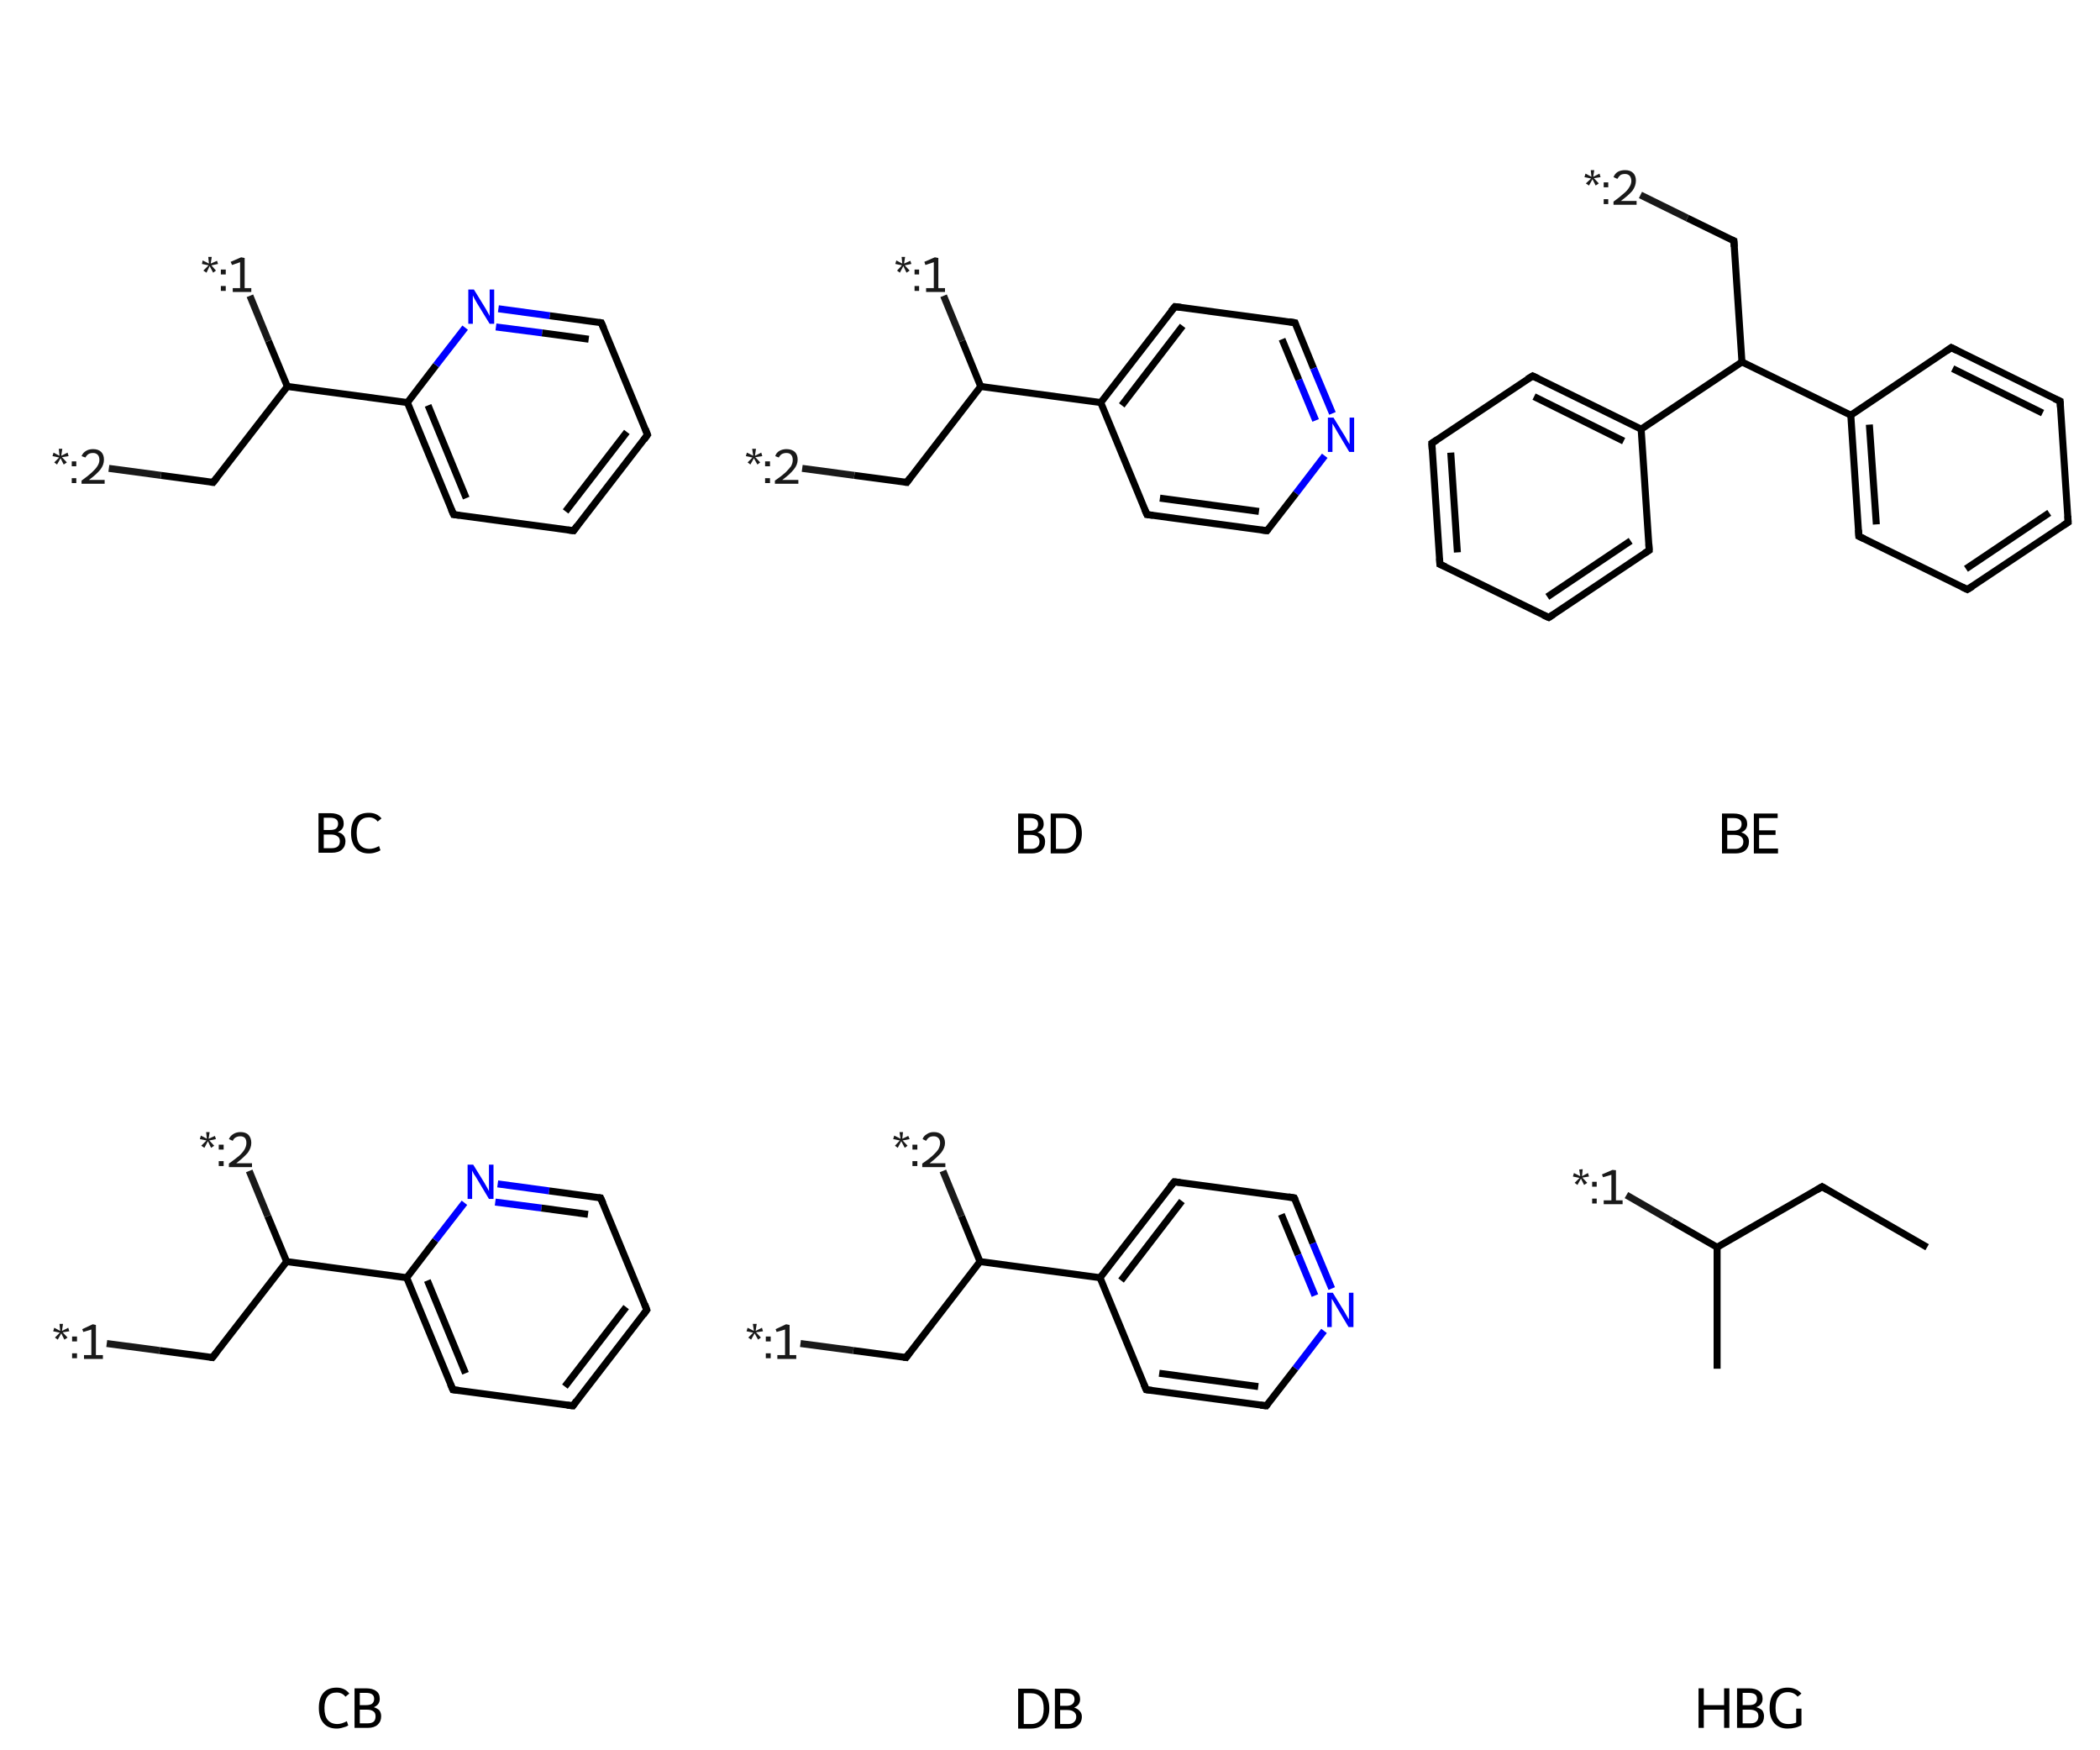 <?xml version='1.0' encoding='iso-8859-1'?>
<svg version='1.1' baseProfile='full'
              xmlns='http://www.w3.org/2000/svg'
                      xmlns:rdkit='http://www.rdkit.org/xml'
                      xmlns:xlink='http://www.w3.org/1999/xlink'
                  xml:space='preserve'
width='600px' height='500px' viewBox='0 0 600 500'>
<!-- END OF HEADER -->
<rect style='opacity:1.0;fill:#FFFFFF;stroke:none' width='600.0' height='500.0' x='0.0' y='0.0'> </rect>
<path class='bond-0 atom-0 atom-1' d='M 185.0,124.2 L 163.9,151.6' style='fill:none;fill-rule:evenodd;stroke:#000000;stroke-width:2.0px;stroke-linecap:butt;stroke-linejoin:miter;stroke-opacity:1' />
<path class='bond-0 atom-0 atom-1' d='M 179.1,123.4 L 161.6,146.1' style='fill:none;fill-rule:evenodd;stroke:#000000;stroke-width:2.0px;stroke-linecap:butt;stroke-linejoin:miter;stroke-opacity:1' />
<path class='bond-1 atom-1 atom-2' d='M 163.9,151.6 L 129.6,147.0' style='fill:none;fill-rule:evenodd;stroke:#000000;stroke-width:2.0px;stroke-linecap:butt;stroke-linejoin:miter;stroke-opacity:1' />
<path class='bond-2 atom-2 atom-3' d='M 129.6,147.0 L 116.4,115.0' style='fill:none;fill-rule:evenodd;stroke:#000000;stroke-width:2.0px;stroke-linecap:butt;stroke-linejoin:miter;stroke-opacity:1' />
<path class='bond-2 atom-2 atom-3' d='M 133.2,142.3 L 122.3,115.8' style='fill:none;fill-rule:evenodd;stroke:#000000;stroke-width:2.0px;stroke-linecap:butt;stroke-linejoin:miter;stroke-opacity:1' />
<path class='bond-3 atom-3 atom-4' d='M 116.4,115.0 L 82.1,110.4' style='fill:none;fill-rule:evenodd;stroke:#000000;stroke-width:2.0px;stroke-linecap:butt;stroke-linejoin:miter;stroke-opacity:1' />
<path class='bond-4 atom-4 atom-5' d='M 82.1,110.4 L 60.9,137.8' style='fill:none;fill-rule:evenodd;stroke:#000000;stroke-width:2.0px;stroke-linecap:butt;stroke-linejoin:miter;stroke-opacity:1' />
<path class='bond-5 atom-5 atom-6' d='M 60.9,137.8 L 46.0,135.8' style='fill:none;fill-rule:evenodd;stroke:#000000;stroke-width:2.0px;stroke-linecap:butt;stroke-linejoin:miter;stroke-opacity:1' />
<path class='bond-5 atom-5 atom-6' d='M 46.0,135.8 L 31.1,133.8' style='fill:none;fill-rule:evenodd;stroke:#191919;stroke-width:2.0px;stroke-linecap:butt;stroke-linejoin:miter;stroke-opacity:1' />
<path class='bond-6 atom-4 atom-7' d='M 82.1,110.4 L 76.7,97.4' style='fill:none;fill-rule:evenodd;stroke:#000000;stroke-width:2.0px;stroke-linecap:butt;stroke-linejoin:miter;stroke-opacity:1' />
<path class='bond-6 atom-4 atom-7' d='M 76.7,97.4 L 71.4,84.5' style='fill:none;fill-rule:evenodd;stroke:#191919;stroke-width:2.0px;stroke-linecap:butt;stroke-linejoin:miter;stroke-opacity:1' />
<path class='bond-7 atom-3 atom-8' d='M 116.4,115.0 L 124.6,104.3' style='fill:none;fill-rule:evenodd;stroke:#000000;stroke-width:2.0px;stroke-linecap:butt;stroke-linejoin:miter;stroke-opacity:1' />
<path class='bond-7 atom-3 atom-8' d='M 124.6,104.3 L 132.9,93.6' style='fill:none;fill-rule:evenodd;stroke:#0000FF;stroke-width:2.0px;stroke-linecap:butt;stroke-linejoin:miter;stroke-opacity:1' />
<path class='bond-8 atom-8 atom-9' d='M 142.4,88.2 L 157.1,90.2' style='fill:none;fill-rule:evenodd;stroke:#0000FF;stroke-width:2.0px;stroke-linecap:butt;stroke-linejoin:miter;stroke-opacity:1' />
<path class='bond-8 atom-8 atom-9' d='M 157.1,90.2 L 171.8,92.2' style='fill:none;fill-rule:evenodd;stroke:#000000;stroke-width:2.0px;stroke-linecap:butt;stroke-linejoin:miter;stroke-opacity:1' />
<path class='bond-8 atom-8 atom-9' d='M 141.7,93.4 L 154.9,95.1' style='fill:none;fill-rule:evenodd;stroke:#0000FF;stroke-width:2.0px;stroke-linecap:butt;stroke-linejoin:miter;stroke-opacity:1' />
<path class='bond-8 atom-8 atom-9' d='M 154.9,95.1 L 168.2,96.9' style='fill:none;fill-rule:evenodd;stroke:#000000;stroke-width:2.0px;stroke-linecap:butt;stroke-linejoin:miter;stroke-opacity:1' />
<path class='bond-9 atom-9 atom-0' d='M 171.8,92.2 L 185.0,124.2' style='fill:none;fill-rule:evenodd;stroke:#000000;stroke-width:2.0px;stroke-linecap:butt;stroke-linejoin:miter;stroke-opacity:1' />
<path d='M 184.0,125.6 L 185.0,124.2 L 184.4,122.6' style='fill:none;stroke:#000000;stroke-width:2.0px;stroke-linecap:butt;stroke-linejoin:miter;stroke-opacity:1;' />
<path d='M 164.9,150.2 L 163.9,151.6 L 162.2,151.4' style='fill:none;stroke:#000000;stroke-width:2.0px;stroke-linecap:butt;stroke-linejoin:miter;stroke-opacity:1;' />
<path d='M 131.3,147.2 L 129.6,147.0 L 128.9,145.4' style='fill:none;stroke:#000000;stroke-width:2.0px;stroke-linecap:butt;stroke-linejoin:miter;stroke-opacity:1;' />
<path d='M 62.0,136.4 L 60.9,137.8 L 60.2,137.7' style='fill:none;stroke:#000000;stroke-width:2.0px;stroke-linecap:butt;stroke-linejoin:miter;stroke-opacity:1;' />
<path d='M 171.1,92.1 L 171.8,92.2 L 172.5,93.8' style='fill:none;stroke:#000000;stroke-width:2.0px;stroke-linecap:butt;stroke-linejoin:miter;stroke-opacity:1;' />
<path class='atom-6' d='M 15.5 132.1
L 16.9 130.7
L 15.0 130.3
L 15.3 129.3
L 17.0 130.2
L 16.8 128.2
L 17.8 128.2
L 17.5 130.2
L 19.3 129.3
L 19.6 130.3
L 17.7 130.6
L 19.1 132.1
L 18.2 132.7
L 17.3 130.9
L 16.3 132.7
L 15.5 132.1
' fill='#191919'/>
<path class='atom-6' d='M 20.5 136.6
L 21.8 136.6
L 21.8 138.0
L 20.5 138.0
L 20.5 136.6
M 20.5 131.8
L 21.8 131.8
L 21.8 133.2
L 20.5 133.2
L 20.5 131.8
' fill='#191919'/>
<path class='atom-6' d='M 23.3 130.3
Q 23.7 129.3, 24.6 128.8
Q 25.4 128.3, 26.6 128.3
Q 28.1 128.3, 28.9 129.1
Q 29.7 129.9, 29.7 131.3
Q 29.7 132.8, 28.7 134.1
Q 27.6 135.5, 25.4 137.1
L 29.9 137.1
L 29.9 138.2
L 23.3 138.2
L 23.3 137.3
Q 25.1 136.0, 26.2 135.0
Q 27.3 134.0, 27.8 133.2
Q 28.4 132.3, 28.4 131.4
Q 28.4 130.4, 27.9 129.9
Q 27.4 129.4, 26.6 129.4
Q 25.8 129.4, 25.3 129.7
Q 24.8 130.0, 24.4 130.7
L 23.3 130.3
' fill='#191919'/>
<path class='atom-7' d='M 58.1 77.3
L 59.6 75.8
L 57.7 75.4
L 57.9 74.4
L 59.7 75.3
L 59.5 73.4
L 60.5 73.4
L 60.2 75.3
L 62.0 74.5
L 62.3 75.4
L 60.4 75.8
L 61.7 77.3
L 60.9 77.9
L 59.9 76.0
L 59.0 77.9
L 58.1 77.3
' fill='#191919'/>
<path class='atom-7' d='M 63.1 81.7
L 64.5 81.7
L 64.5 83.1
L 63.1 83.1
L 63.1 81.7
M 63.1 77.0
L 64.5 77.0
L 64.5 78.4
L 63.1 78.4
L 63.1 77.0
' fill='#191919'/>
<path class='atom-7' d='M 66.5 82.3
L 68.6 82.3
L 68.6 74.9
L 66.3 75.7
L 65.9 74.8
L 68.9 73.5
L 69.9 73.7
L 69.9 82.3
L 71.8 82.3
L 71.8 83.4
L 66.5 83.4
L 66.5 82.3
' fill='#191919'/>
<path class='atom-8' d='M 135.4 82.7
L 138.6 87.9
Q 138.9 88.4, 139.4 89.3
Q 139.9 90.2, 139.9 90.3
L 139.9 82.7
L 141.2 82.7
L 141.2 92.5
L 139.9 92.5
L 136.4 86.8
Q 136.0 86.1, 135.6 85.4
Q 135.2 84.6, 135.1 84.4
L 135.1 92.5
L 133.8 92.5
L 133.8 82.7
L 135.4 82.7
' fill='#0000FF'/>
<path class='legend' d='M 96.5 237.7
Q 97.6 238.0, 98.1 238.6
Q 98.7 239.3, 98.7 240.3
Q 98.7 241.8, 97.7 242.7
Q 96.7 243.6, 94.8 243.6
L 91.0 243.6
L 91.0 232.3
L 94.3 232.3
Q 96.3 232.3, 97.3 233.1
Q 98.2 233.8, 98.2 235.3
Q 98.2 237.0, 96.5 237.7
M 92.5 233.6
L 92.5 237.1
L 94.3 237.1
Q 95.5 237.1, 96.0 236.7
Q 96.6 236.2, 96.6 235.3
Q 96.6 233.6, 94.3 233.6
L 92.5 233.6
M 94.8 242.3
Q 95.9 242.3, 96.5 241.8
Q 97.1 241.3, 97.1 240.3
Q 97.1 239.3, 96.4 238.9
Q 95.8 238.4, 94.6 238.4
L 92.5 238.4
L 92.5 242.3
L 94.8 242.3
' fill='#000000'/>
<path class='legend' d='M 100.3 237.9
Q 100.3 235.1, 101.6 233.6
Q 102.9 232.2, 105.4 232.2
Q 107.7 232.2, 109.0 233.8
L 107.9 234.7
Q 107.0 233.5, 105.4 233.5
Q 103.7 233.5, 102.8 234.6
Q 101.9 235.8, 101.9 237.9
Q 101.9 240.2, 102.8 241.3
Q 103.8 242.5, 105.6 242.5
Q 106.8 242.5, 108.3 241.7
L 108.7 242.9
Q 108.1 243.3, 107.3 243.5
Q 106.4 243.8, 105.4 243.8
Q 102.9 243.8, 101.6 242.2
Q 100.3 240.7, 100.3 237.9
' fill='#000000'/>
<path class='bond-0 atom-0 atom-1' d='M 362.0,151.6 L 327.7,147.0' style='fill:none;fill-rule:evenodd;stroke:#000000;stroke-width:2.0px;stroke-linecap:butt;stroke-linejoin:miter;stroke-opacity:1' />
<path class='bond-0 atom-0 atom-1' d='M 359.7,146.1 L 331.4,142.3' style='fill:none;fill-rule:evenodd;stroke:#000000;stroke-width:2.0px;stroke-linecap:butt;stroke-linejoin:miter;stroke-opacity:1' />
<path class='bond-1 atom-1 atom-2' d='M 327.7,147.0 L 314.5,115.0' style='fill:none;fill-rule:evenodd;stroke:#000000;stroke-width:2.0px;stroke-linecap:butt;stroke-linejoin:miter;stroke-opacity:1' />
<path class='bond-2 atom-2 atom-3' d='M 314.5,115.0 L 280.2,110.4' style='fill:none;fill-rule:evenodd;stroke:#000000;stroke-width:2.0px;stroke-linecap:butt;stroke-linejoin:miter;stroke-opacity:1' />
<path class='bond-3 atom-3 atom-4' d='M 280.2,110.4 L 259.1,137.8' style='fill:none;fill-rule:evenodd;stroke:#000000;stroke-width:2.0px;stroke-linecap:butt;stroke-linejoin:miter;stroke-opacity:1' />
<path class='bond-4 atom-4 atom-5' d='M 259.1,137.8 L 244.1,135.8' style='fill:none;fill-rule:evenodd;stroke:#000000;stroke-width:2.0px;stroke-linecap:butt;stroke-linejoin:miter;stroke-opacity:1' />
<path class='bond-4 atom-4 atom-5' d='M 244.1,135.8 L 229.2,133.8' style='fill:none;fill-rule:evenodd;stroke:#191919;stroke-width:2.0px;stroke-linecap:butt;stroke-linejoin:miter;stroke-opacity:1' />
<path class='bond-5 atom-3 atom-6' d='M 280.2,110.4 L 274.9,97.4' style='fill:none;fill-rule:evenodd;stroke:#000000;stroke-width:2.0px;stroke-linecap:butt;stroke-linejoin:miter;stroke-opacity:1' />
<path class='bond-5 atom-3 atom-6' d='M 274.9,97.4 L 269.6,84.5' style='fill:none;fill-rule:evenodd;stroke:#191919;stroke-width:2.0px;stroke-linecap:butt;stroke-linejoin:miter;stroke-opacity:1' />
<path class='bond-6 atom-2 atom-7' d='M 314.5,115.0 L 335.7,87.6' style='fill:none;fill-rule:evenodd;stroke:#000000;stroke-width:2.0px;stroke-linecap:butt;stroke-linejoin:miter;stroke-opacity:1' />
<path class='bond-6 atom-2 atom-7' d='M 320.5,115.8 L 337.9,93.1' style='fill:none;fill-rule:evenodd;stroke:#000000;stroke-width:2.0px;stroke-linecap:butt;stroke-linejoin:miter;stroke-opacity:1' />
<path class='bond-7 atom-7 atom-8' d='M 335.7,87.6 L 370.0,92.2' style='fill:none;fill-rule:evenodd;stroke:#000000;stroke-width:2.0px;stroke-linecap:butt;stroke-linejoin:miter;stroke-opacity:1' />
<path class='bond-8 atom-8 atom-9' d='M 370.0,92.2 L 375.3,105.2' style='fill:none;fill-rule:evenodd;stroke:#000000;stroke-width:2.0px;stroke-linecap:butt;stroke-linejoin:miter;stroke-opacity:1' />
<path class='bond-8 atom-8 atom-9' d='M 375.3,105.2 L 380.7,118.1' style='fill:none;fill-rule:evenodd;stroke:#0000FF;stroke-width:2.0px;stroke-linecap:butt;stroke-linejoin:miter;stroke-opacity:1' />
<path class='bond-8 atom-8 atom-9' d='M 366.3,96.9 L 371.1,108.5' style='fill:none;fill-rule:evenodd;stroke:#000000;stroke-width:2.0px;stroke-linecap:butt;stroke-linejoin:miter;stroke-opacity:1' />
<path class='bond-8 atom-8 atom-9' d='M 371.1,108.5 L 375.9,120.1' style='fill:none;fill-rule:evenodd;stroke:#0000FF;stroke-width:2.0px;stroke-linecap:butt;stroke-linejoin:miter;stroke-opacity:1' />
<path class='bond-9 atom-9 atom-0' d='M 378.5,130.2 L 370.3,140.9' style='fill:none;fill-rule:evenodd;stroke:#0000FF;stroke-width:2.0px;stroke-linecap:butt;stroke-linejoin:miter;stroke-opacity:1' />
<path class='bond-9 atom-9 atom-0' d='M 370.3,140.9 L 362.0,151.6' style='fill:none;fill-rule:evenodd;stroke:#000000;stroke-width:2.0px;stroke-linecap:butt;stroke-linejoin:miter;stroke-opacity:1' />
<path d='M 360.3,151.4 L 362.0,151.6 L 362.4,151.1' style='fill:none;stroke:#000000;stroke-width:2.0px;stroke-linecap:butt;stroke-linejoin:miter;stroke-opacity:1;' />
<path d='M 329.4,147.2 L 327.7,147.0 L 327.0,145.4' style='fill:none;stroke:#000000;stroke-width:2.0px;stroke-linecap:butt;stroke-linejoin:miter;stroke-opacity:1;' />
<path d='M 260.1,136.4 L 259.1,137.8 L 258.3,137.7' style='fill:none;stroke:#000000;stroke-width:2.0px;stroke-linecap:butt;stroke-linejoin:miter;stroke-opacity:1;' />
<path d='M 334.6,88.9 L 335.7,87.6 L 337.4,87.8' style='fill:none;stroke:#000000;stroke-width:2.0px;stroke-linecap:butt;stroke-linejoin:miter;stroke-opacity:1;' />
<path d='M 368.3,91.9 L 370.0,92.2 L 370.2,92.8' style='fill:none;stroke:#000000;stroke-width:2.0px;stroke-linecap:butt;stroke-linejoin:miter;stroke-opacity:1;' />
<path class='atom-5' d='M 213.6 132.1
L 215.0 130.7
L 213.1 130.3
L 213.4 129.3
L 215.2 130.2
L 214.9 128.2
L 216.0 128.2
L 215.7 130.2
L 217.5 129.3
L 217.8 130.3
L 215.8 130.6
L 217.2 132.1
L 216.4 132.7
L 215.4 130.9
L 214.4 132.7
L 213.6 132.1
' fill='#191919'/>
<path class='atom-5' d='M 218.6 136.6
L 220.0 136.6
L 220.0 138.0
L 218.6 138.0
L 218.6 136.6
M 218.6 131.8
L 220.0 131.8
L 220.0 133.2
L 218.6 133.2
L 218.6 131.8
' fill='#191919'/>
<path class='atom-5' d='M 221.5 130.3
Q 221.8 129.3, 222.7 128.8
Q 223.6 128.3, 224.7 128.3
Q 226.2 128.3, 227.1 129.1
Q 227.9 129.9, 227.9 131.3
Q 227.9 132.8, 226.8 134.1
Q 225.7 135.5, 223.5 137.1
L 228.1 137.1
L 228.1 138.2
L 221.4 138.2
L 221.4 137.3
Q 223.3 136.0, 224.4 135.0
Q 225.4 134.0, 226.0 133.2
Q 226.5 132.3, 226.5 131.4
Q 226.5 130.4, 226.0 129.9
Q 225.6 129.4, 224.7 129.4
Q 224.0 129.4, 223.4 129.7
Q 222.9 130.0, 222.5 130.7
L 221.5 130.3
' fill='#191919'/>
<path class='atom-6' d='M 256.3 77.3
L 257.7 75.8
L 255.8 75.4
L 256.1 74.4
L 257.8 75.3
L 257.6 73.4
L 258.6 73.4
L 258.3 75.3
L 260.1 74.5
L 260.4 75.4
L 258.5 75.8
L 259.9 77.3
L 259.0 77.9
L 258.1 76.0
L 257.1 77.9
L 256.3 77.3
' fill='#191919'/>
<path class='atom-6' d='M 261.3 81.7
L 262.6 81.7
L 262.6 83.1
L 261.3 83.1
L 261.3 81.7
M 261.3 77.0
L 262.6 77.0
L 262.6 78.4
L 261.3 78.4
L 261.3 77.0
' fill='#191919'/>
<path class='atom-6' d='M 264.6 82.3
L 266.8 82.3
L 266.8 74.9
L 264.4 75.7
L 264.1 74.8
L 267.1 73.5
L 268.1 73.7
L 268.1 82.3
L 270.0 82.3
L 270.0 83.4
L 264.6 83.4
L 264.6 82.3
' fill='#191919'/>
<path class='atom-9' d='M 381.0 119.3
L 384.2 124.5
Q 384.5 125.0, 385.0 125.9
Q 385.5 126.8, 385.6 126.9
L 385.6 119.3
L 386.9 119.3
L 386.9 129.1
L 385.5 129.1
L 382.1 123.4
Q 381.7 122.7, 381.3 122.0
Q 380.8 121.2, 380.7 121.0
L 380.7 129.1
L 379.4 129.1
L 379.4 119.3
L 381.0 119.3
' fill='#0000FF'/>
<path class='legend' d='M 296.4 237.8
Q 297.5 238.1, 298.1 238.8
Q 298.6 239.4, 298.6 240.4
Q 298.6 242.0, 297.6 242.9
Q 296.6 243.8, 294.7 243.8
L 290.9 243.8
L 290.9 232.4
L 294.3 232.4
Q 296.2 232.4, 297.2 233.2
Q 298.2 234.0, 298.2 235.4
Q 298.2 237.1, 296.4 237.8
M 292.5 233.7
L 292.5 237.3
L 294.3 237.3
Q 295.4 237.3, 296.0 236.8
Q 296.6 236.3, 296.6 235.4
Q 296.6 233.7, 294.3 233.7
L 292.5 233.7
M 294.7 242.5
Q 295.8 242.5, 296.4 241.9
Q 297.0 241.4, 297.0 240.4
Q 297.0 239.5, 296.4 239.0
Q 295.7 238.5, 294.5 238.5
L 292.5 238.5
L 292.5 242.5
L 294.7 242.5
' fill='#000000'/>
<path class='legend' d='M 303.9 232.4
Q 306.4 232.4, 307.7 233.9
Q 309.1 235.4, 309.1 238.1
Q 309.1 240.7, 307.7 242.2
Q 306.4 243.8, 303.9 243.8
L 300.2 243.8
L 300.2 232.4
L 303.9 232.4
M 303.9 242.5
Q 305.6 242.5, 306.5 241.4
Q 307.5 240.3, 307.5 238.1
Q 307.5 235.9, 306.5 234.8
Q 305.6 233.7, 303.9 233.7
L 301.7 233.7
L 301.7 242.5
L 303.9 242.5
' fill='#000000'/>
<path class='bond-0 atom-0 atom-1' d='M 590.9,149.2 L 562.1,168.4' style='fill:none;fill-rule:evenodd;stroke:#000000;stroke-width:2.0px;stroke-linecap:butt;stroke-linejoin:miter;stroke-opacity:1' />
<path class='bond-0 atom-0 atom-1' d='M 585.5,146.5 L 561.7,162.5' style='fill:none;fill-rule:evenodd;stroke:#000000;stroke-width:2.0px;stroke-linecap:butt;stroke-linejoin:miter;stroke-opacity:1' />
<path class='bond-1 atom-1 atom-2' d='M 562.1,168.4 L 531.1,153.2' style='fill:none;fill-rule:evenodd;stroke:#000000;stroke-width:2.0px;stroke-linecap:butt;stroke-linejoin:miter;stroke-opacity:1' />
<path class='bond-2 atom-2 atom-3' d='M 531.1,153.2 L 528.8,118.6' style='fill:none;fill-rule:evenodd;stroke:#000000;stroke-width:2.0px;stroke-linecap:butt;stroke-linejoin:miter;stroke-opacity:1' />
<path class='bond-2 atom-2 atom-3' d='M 536.1,149.8 L 534.1,121.3' style='fill:none;fill-rule:evenodd;stroke:#000000;stroke-width:2.0px;stroke-linecap:butt;stroke-linejoin:miter;stroke-opacity:1' />
<path class='bond-3 atom-3 atom-4' d='M 528.8,118.6 L 497.7,103.4' style='fill:none;fill-rule:evenodd;stroke:#000000;stroke-width:2.0px;stroke-linecap:butt;stroke-linejoin:miter;stroke-opacity:1' />
<path class='bond-4 atom-4 atom-5' d='M 497.7,103.4 L 495.4,68.8' style='fill:none;fill-rule:evenodd;stroke:#000000;stroke-width:2.0px;stroke-linecap:butt;stroke-linejoin:miter;stroke-opacity:1' />
<path class='bond-5 atom-5 atom-6' d='M 495.4,68.8 L 482.1,62.3' style='fill:none;fill-rule:evenodd;stroke:#000000;stroke-width:2.0px;stroke-linecap:butt;stroke-linejoin:miter;stroke-opacity:1' />
<path class='bond-5 atom-5 atom-6' d='M 482.1,62.3 L 468.7,55.7' style='fill:none;fill-rule:evenodd;stroke:#191919;stroke-width:2.0px;stroke-linecap:butt;stroke-linejoin:miter;stroke-opacity:1' />
<path class='bond-6 atom-4 atom-7' d='M 497.7,103.4 L 468.9,122.6' style='fill:none;fill-rule:evenodd;stroke:#000000;stroke-width:2.0px;stroke-linecap:butt;stroke-linejoin:miter;stroke-opacity:1' />
<path class='bond-7 atom-7 atom-8' d='M 468.9,122.6 L 437.9,107.4' style='fill:none;fill-rule:evenodd;stroke:#000000;stroke-width:2.0px;stroke-linecap:butt;stroke-linejoin:miter;stroke-opacity:1' />
<path class='bond-7 atom-7 atom-8' d='M 463.9,126.0 L 438.3,113.3' style='fill:none;fill-rule:evenodd;stroke:#000000;stroke-width:2.0px;stroke-linecap:butt;stroke-linejoin:miter;stroke-opacity:1' />
<path class='bond-8 atom-8 atom-9' d='M 437.9,107.4 L 409.1,126.6' style='fill:none;fill-rule:evenodd;stroke:#000000;stroke-width:2.0px;stroke-linecap:butt;stroke-linejoin:miter;stroke-opacity:1' />
<path class='bond-9 atom-9 atom-10' d='M 409.1,126.6 L 411.4,161.2' style='fill:none;fill-rule:evenodd;stroke:#000000;stroke-width:2.0px;stroke-linecap:butt;stroke-linejoin:miter;stroke-opacity:1' />
<path class='bond-9 atom-9 atom-10' d='M 414.5,129.3 L 416.4,157.8' style='fill:none;fill-rule:evenodd;stroke:#000000;stroke-width:2.0px;stroke-linecap:butt;stroke-linejoin:miter;stroke-opacity:1' />
<path class='bond-10 atom-10 atom-11' d='M 411.4,161.2 L 442.5,176.4' style='fill:none;fill-rule:evenodd;stroke:#000000;stroke-width:2.0px;stroke-linecap:butt;stroke-linejoin:miter;stroke-opacity:1' />
<path class='bond-11 atom-11 atom-12' d='M 442.5,176.4 L 471.2,157.2' style='fill:none;fill-rule:evenodd;stroke:#000000;stroke-width:2.0px;stroke-linecap:butt;stroke-linejoin:miter;stroke-opacity:1' />
<path class='bond-11 atom-11 atom-12' d='M 442.1,170.5 L 465.9,154.5' style='fill:none;fill-rule:evenodd;stroke:#000000;stroke-width:2.0px;stroke-linecap:butt;stroke-linejoin:miter;stroke-opacity:1' />
<path class='bond-12 atom-3 atom-13' d='M 528.8,118.6 L 557.5,99.3' style='fill:none;fill-rule:evenodd;stroke:#000000;stroke-width:2.0px;stroke-linecap:butt;stroke-linejoin:miter;stroke-opacity:1' />
<path class='bond-13 atom-13 atom-14' d='M 557.5,99.3 L 588.6,114.6' style='fill:none;fill-rule:evenodd;stroke:#000000;stroke-width:2.0px;stroke-linecap:butt;stroke-linejoin:miter;stroke-opacity:1' />
<path class='bond-13 atom-13 atom-14' d='M 557.9,105.3 L 583.6,118.0' style='fill:none;fill-rule:evenodd;stroke:#000000;stroke-width:2.0px;stroke-linecap:butt;stroke-linejoin:miter;stroke-opacity:1' />
<path class='bond-14 atom-14 atom-0' d='M 588.6,114.6 L 590.9,149.2' style='fill:none;fill-rule:evenodd;stroke:#000000;stroke-width:2.0px;stroke-linecap:butt;stroke-linejoin:miter;stroke-opacity:1' />
<path class='bond-15 atom-12 atom-7' d='M 471.2,157.2 L 468.9,122.6' style='fill:none;fill-rule:evenodd;stroke:#000000;stroke-width:2.0px;stroke-linecap:butt;stroke-linejoin:miter;stroke-opacity:1' />
<path d='M 589.5,150.1 L 590.9,149.2 L 590.8,147.4' style='fill:none;stroke:#000000;stroke-width:2.0px;stroke-linecap:butt;stroke-linejoin:miter;stroke-opacity:1;' />
<path d='M 563.6,167.5 L 562.1,168.4 L 560.6,167.7' style='fill:none;stroke:#000000;stroke-width:2.0px;stroke-linecap:butt;stroke-linejoin:miter;stroke-opacity:1;' />
<path d='M 532.6,153.9 L 531.1,153.2 L 531.0,151.4' style='fill:none;stroke:#000000;stroke-width:2.0px;stroke-linecap:butt;stroke-linejoin:miter;stroke-opacity:1;' />
<path d='M 495.5,70.5 L 495.4,68.8 L 494.7,68.5' style='fill:none;stroke:#000000;stroke-width:2.0px;stroke-linecap:butt;stroke-linejoin:miter;stroke-opacity:1;' />
<path d='M 439.4,108.1 L 437.9,107.4 L 436.4,108.3' style='fill:none;stroke:#000000;stroke-width:2.0px;stroke-linecap:butt;stroke-linejoin:miter;stroke-opacity:1;' />
<path d='M 410.5,125.7 L 409.1,126.6 L 409.2,128.4' style='fill:none;stroke:#000000;stroke-width:2.0px;stroke-linecap:butt;stroke-linejoin:miter;stroke-opacity:1;' />
<path d='M 411.3,159.5 L 411.4,161.2 L 413.0,161.9' style='fill:none;stroke:#000000;stroke-width:2.0px;stroke-linecap:butt;stroke-linejoin:miter;stroke-opacity:1;' />
<path d='M 440.9,175.7 L 442.5,176.4 L 443.9,175.5' style='fill:none;stroke:#000000;stroke-width:2.0px;stroke-linecap:butt;stroke-linejoin:miter;stroke-opacity:1;' />
<path d='M 469.8,158.1 L 471.2,157.2 L 471.1,155.4' style='fill:none;stroke:#000000;stroke-width:2.0px;stroke-linecap:butt;stroke-linejoin:miter;stroke-opacity:1;' />
<path d='M 556.1,100.3 L 557.5,99.3 L 559.1,100.1' style='fill:none;stroke:#000000;stroke-width:2.0px;stroke-linecap:butt;stroke-linejoin:miter;stroke-opacity:1;' />
<path d='M 587.0,113.9 L 588.6,114.6 L 588.7,116.3' style='fill:none;stroke:#000000;stroke-width:2.0px;stroke-linecap:butt;stroke-linejoin:miter;stroke-opacity:1;' />
<path class='atom-6' d='M 453.1 52.4
L 454.6 51.0
L 452.7 50.6
L 453.0 49.6
L 454.7 50.5
L 454.5 48.6
L 455.5 48.6
L 455.2 50.5
L 457.0 49.6
L 457.3 50.6
L 455.4 50.9
L 456.8 52.4
L 455.9 53.0
L 455.0 51.2
L 454.0 53.0
L 453.1 52.4
' fill='#191919'/>
<path class='atom-6' d='M 458.2 56.9
L 459.5 56.9
L 459.5 58.3
L 458.2 58.3
L 458.2 56.9
M 458.2 52.1
L 459.5 52.1
L 459.5 53.5
L 458.2 53.5
L 458.2 52.1
' fill='#191919'/>
<path class='atom-6' d='M 461.0 50.6
Q 461.4 49.6, 462.2 49.1
Q 463.1 48.6, 464.3 48.6
Q 465.8 48.6, 466.6 49.4
Q 467.4 50.2, 467.4 51.6
Q 467.4 53.1, 466.4 54.5
Q 465.3 55.8, 463.1 57.4
L 467.6 57.4
L 467.6 58.5
L 461.0 58.5
L 461.0 57.6
Q 462.8 56.3, 463.9 55.3
Q 465.0 54.4, 465.5 53.5
Q 466.1 52.6, 466.1 51.7
Q 466.1 50.8, 465.6 50.2
Q 465.1 49.7, 464.3 49.7
Q 463.5 49.7, 463.0 50.0
Q 462.5 50.4, 462.1 51.1
L 461.0 50.6
' fill='#191919'/>
<path class='legend' d='M 497.5 237.8
Q 498.6 238.1, 499.1 238.8
Q 499.7 239.4, 499.7 240.4
Q 499.7 242.0, 498.7 242.9
Q 497.7 243.8, 495.8 243.8
L 492.0 243.8
L 492.0 232.4
L 495.3 232.4
Q 497.2 232.4, 498.2 233.2
Q 499.2 234.0, 499.2 235.4
Q 499.2 237.1, 497.5 237.8
M 493.5 233.7
L 493.5 237.3
L 495.3 237.3
Q 496.4 237.3, 497.0 236.8
Q 497.6 236.3, 497.6 235.4
Q 497.6 233.7, 495.3 233.7
L 493.5 233.7
M 495.8 242.5
Q 496.9 242.5, 497.5 241.9
Q 498.1 241.4, 498.1 240.4
Q 498.1 239.5, 497.4 239.0
Q 496.8 238.5, 495.5 238.5
L 493.5 238.5
L 493.5 242.5
L 495.8 242.5
' fill='#000000'/>
<path class='legend' d='M 501.1 232.4
L 507.9 232.4
L 507.9 233.7
L 502.6 233.7
L 502.6 237.2
L 507.3 237.2
L 507.3 238.5
L 502.6 238.5
L 502.6 242.4
L 508.0 242.4
L 508.0 243.8
L 501.1 243.8
L 501.1 232.4
' fill='#000000'/>
<path class='bond-0 atom-0 atom-1' d='M 184.8,374.2 L 163.7,401.6' style='fill:none;fill-rule:evenodd;stroke:#000000;stroke-width:2.0px;stroke-linecap:butt;stroke-linejoin:miter;stroke-opacity:1' />
<path class='bond-0 atom-0 atom-1' d='M 178.9,373.4 L 161.4,396.1' style='fill:none;fill-rule:evenodd;stroke:#000000;stroke-width:2.0px;stroke-linecap:butt;stroke-linejoin:miter;stroke-opacity:1' />
<path class='bond-1 atom-1 atom-2' d='M 163.7,401.6 L 129.4,397.0' style='fill:none;fill-rule:evenodd;stroke:#000000;stroke-width:2.0px;stroke-linecap:butt;stroke-linejoin:miter;stroke-opacity:1' />
<path class='bond-2 atom-2 atom-3' d='M 129.4,397.0 L 116.2,365.0' style='fill:none;fill-rule:evenodd;stroke:#000000;stroke-width:2.0px;stroke-linecap:butt;stroke-linejoin:miter;stroke-opacity:1' />
<path class='bond-2 atom-2 atom-3' d='M 133.0,392.3 L 122.1,365.8' style='fill:none;fill-rule:evenodd;stroke:#000000;stroke-width:2.0px;stroke-linecap:butt;stroke-linejoin:miter;stroke-opacity:1' />
<path class='bond-3 atom-3 atom-4' d='M 116.2,365.0 L 81.9,360.4' style='fill:none;fill-rule:evenodd;stroke:#000000;stroke-width:2.0px;stroke-linecap:butt;stroke-linejoin:miter;stroke-opacity:1' />
<path class='bond-4 atom-4 atom-5' d='M 81.9,360.4 L 60.7,387.8' style='fill:none;fill-rule:evenodd;stroke:#000000;stroke-width:2.0px;stroke-linecap:butt;stroke-linejoin:miter;stroke-opacity:1' />
<path class='bond-5 atom-5 atom-6' d='M 60.7,387.8 L 45.6,385.8' style='fill:none;fill-rule:evenodd;stroke:#000000;stroke-width:2.0px;stroke-linecap:butt;stroke-linejoin:miter;stroke-opacity:1' />
<path class='bond-5 atom-5 atom-6' d='M 45.6,385.8 L 30.5,383.8' style='fill:none;fill-rule:evenodd;stroke:#191919;stroke-width:2.0px;stroke-linecap:butt;stroke-linejoin:miter;stroke-opacity:1' />
<path class='bond-6 atom-4 atom-7' d='M 81.9,360.4 L 76.5,347.4' style='fill:none;fill-rule:evenodd;stroke:#000000;stroke-width:2.0px;stroke-linecap:butt;stroke-linejoin:miter;stroke-opacity:1' />
<path class='bond-6 atom-4 atom-7' d='M 76.5,347.4 L 71.2,334.5' style='fill:none;fill-rule:evenodd;stroke:#191919;stroke-width:2.0px;stroke-linecap:butt;stroke-linejoin:miter;stroke-opacity:1' />
<path class='bond-7 atom-3 atom-8' d='M 116.2,365.0 L 124.4,354.3' style='fill:none;fill-rule:evenodd;stroke:#000000;stroke-width:2.0px;stroke-linecap:butt;stroke-linejoin:miter;stroke-opacity:1' />
<path class='bond-7 atom-3 atom-8' d='M 124.4,354.3 L 132.7,343.6' style='fill:none;fill-rule:evenodd;stroke:#0000FF;stroke-width:2.0px;stroke-linecap:butt;stroke-linejoin:miter;stroke-opacity:1' />
<path class='bond-8 atom-8 atom-9' d='M 142.2,338.2 L 156.9,340.2' style='fill:none;fill-rule:evenodd;stroke:#0000FF;stroke-width:2.0px;stroke-linecap:butt;stroke-linejoin:miter;stroke-opacity:1' />
<path class='bond-8 atom-8 atom-9' d='M 156.9,340.2 L 171.6,342.2' style='fill:none;fill-rule:evenodd;stroke:#000000;stroke-width:2.0px;stroke-linecap:butt;stroke-linejoin:miter;stroke-opacity:1' />
<path class='bond-8 atom-8 atom-9' d='M 141.5,343.4 L 154.7,345.1' style='fill:none;fill-rule:evenodd;stroke:#0000FF;stroke-width:2.0px;stroke-linecap:butt;stroke-linejoin:miter;stroke-opacity:1' />
<path class='bond-8 atom-8 atom-9' d='M 154.7,345.1 L 168.0,346.9' style='fill:none;fill-rule:evenodd;stroke:#000000;stroke-width:2.0px;stroke-linecap:butt;stroke-linejoin:miter;stroke-opacity:1' />
<path class='bond-9 atom-9 atom-0' d='M 171.6,342.2 L 184.8,374.2' style='fill:none;fill-rule:evenodd;stroke:#000000;stroke-width:2.0px;stroke-linecap:butt;stroke-linejoin:miter;stroke-opacity:1' />
<path d='M 183.8,375.6 L 184.8,374.2 L 184.2,372.6' style='fill:none;stroke:#000000;stroke-width:2.0px;stroke-linecap:butt;stroke-linejoin:miter;stroke-opacity:1;' />
<path d='M 164.7,400.2 L 163.7,401.6 L 162.0,401.4' style='fill:none;stroke:#000000;stroke-width:2.0px;stroke-linecap:butt;stroke-linejoin:miter;stroke-opacity:1;' />
<path d='M 131.1,397.2 L 129.4,397.0 L 128.7,395.4' style='fill:none;stroke:#000000;stroke-width:2.0px;stroke-linecap:butt;stroke-linejoin:miter;stroke-opacity:1;' />
<path d='M 61.8,386.4 L 60.7,387.8 L 60.0,387.7' style='fill:none;stroke:#000000;stroke-width:2.0px;stroke-linecap:butt;stroke-linejoin:miter;stroke-opacity:1;' />
<path d='M 170.9,342.1 L 171.6,342.2 L 172.3,343.8' style='fill:none;stroke:#000000;stroke-width:2.0px;stroke-linecap:butt;stroke-linejoin:miter;stroke-opacity:1;' />
<path class='atom-6' d='M 15.7 382.1
L 17.1 380.7
L 15.2 380.3
L 15.5 379.3
L 17.2 380.2
L 17.0 378.2
L 18.0 378.2
L 17.7 380.2
L 19.5 379.3
L 19.8 380.3
L 17.9 380.6
L 19.3 382.1
L 18.4 382.7
L 17.5 380.9
L 16.5 382.7
L 15.7 382.1
' fill='#191919'/>
<path class='atom-6' d='M 20.6 386.6
L 22.0 386.6
L 22.0 388.0
L 20.6 388.0
L 20.6 386.6
M 20.6 381.8
L 22.0 381.8
L 22.0 383.2
L 20.6 383.2
L 20.6 381.8
' fill='#191919'/>
<path class='atom-6' d='M 24.0 387.1
L 26.1 387.1
L 26.1 379.8
L 23.8 380.5
L 23.5 379.7
L 26.5 378.3
L 27.4 378.5
L 27.4 387.1
L 29.4 387.1
L 29.4 388.2
L 24.0 388.2
L 24.0 387.1
' fill='#191919'/>
<path class='atom-7' d='M 57.5 327.3
L 59.0 325.8
L 57.1 325.4
L 57.4 324.4
L 59.1 325.3
L 58.9 323.4
L 59.9 323.4
L 59.6 325.3
L 61.4 324.5
L 61.7 325.4
L 59.8 325.8
L 61.2 327.3
L 60.3 327.9
L 59.4 326.0
L 58.4 327.9
L 57.5 327.3
' fill='#191919'/>
<path class='atom-7' d='M 62.5 331.7
L 63.9 331.7
L 63.9 333.1
L 62.5 333.1
L 62.5 331.7
M 62.5 327.0
L 63.9 327.0
L 63.9 328.4
L 62.5 328.4
L 62.5 327.0
' fill='#191919'/>
<path class='atom-7' d='M 65.4 325.4
Q 65.8 324.5, 66.6 324.0
Q 67.5 323.4, 68.7 323.4
Q 70.2 323.4, 71.0 324.2
Q 71.8 325.1, 71.8 326.5
Q 71.8 327.9, 70.8 329.3
Q 69.7 330.6, 67.5 332.3
L 72.0 332.3
L 72.0 333.4
L 65.4 333.4
L 65.4 332.4
Q 67.2 331.1, 68.3 330.2
Q 69.4 329.2, 69.9 328.3
Q 70.4 327.4, 70.4 326.5
Q 70.4 325.6, 70.0 325.1
Q 69.5 324.6, 68.7 324.6
Q 67.9 324.6, 67.4 324.9
Q 66.8 325.2, 66.5 325.9
L 65.4 325.4
' fill='#191919'/>
<path class='atom-8' d='M 135.2 332.7
L 138.4 337.9
Q 138.7 338.4, 139.2 339.3
Q 139.7 340.2, 139.7 340.3
L 139.7 332.7
L 141.0 332.7
L 141.0 342.5
L 139.7 342.5
L 136.3 336.8
Q 135.9 336.1, 135.4 335.4
Q 135.0 334.6, 134.9 334.4
L 134.9 342.5
L 133.6 342.5
L 133.6 332.7
L 135.2 332.7
' fill='#0000FF'/>
<path class='legend' d='M 91.1 487.9
Q 91.1 485.1, 92.4 483.6
Q 93.7 482.1, 96.2 482.1
Q 98.5 482.1, 99.8 483.8
L 98.7 484.7
Q 97.8 483.5, 96.2 483.5
Q 94.5 483.5, 93.6 484.6
Q 92.7 485.8, 92.7 487.9
Q 92.7 490.2, 93.6 491.3
Q 94.6 492.5, 96.4 492.5
Q 97.6 492.5, 99.1 491.7
L 99.5 492.9
Q 98.9 493.3, 98.0 493.5
Q 97.1 493.8, 96.2 493.8
Q 93.7 493.8, 92.4 492.2
Q 91.1 490.7, 91.1 487.9
' fill='#000000'/>
<path class='legend' d='M 106.8 487.7
Q 107.8 488.0, 108.4 488.6
Q 108.9 489.3, 108.9 490.3
Q 108.9 491.8, 107.9 492.7
Q 106.9 493.6, 105.1 493.6
L 101.3 493.6
L 101.3 482.3
L 104.6 482.3
Q 106.5 482.3, 107.5 483.1
Q 108.5 483.8, 108.5 485.3
Q 108.5 487.0, 106.8 487.7
M 102.8 483.6
L 102.8 487.1
L 104.6 487.1
Q 105.7 487.1, 106.3 486.7
Q 106.9 486.2, 106.9 485.3
Q 106.9 483.6, 104.6 483.6
L 102.8 483.6
M 105.1 492.3
Q 106.2 492.3, 106.8 491.8
Q 107.3 491.3, 107.3 490.3
Q 107.3 489.3, 106.7 488.9
Q 106.1 488.4, 104.8 488.4
L 102.8 488.4
L 102.8 492.3
L 105.1 492.3
' fill='#000000'/>
<path class='bond-0 atom-0 atom-1' d='M 361.8,401.6 L 327.5,397.0' style='fill:none;fill-rule:evenodd;stroke:#000000;stroke-width:2.0px;stroke-linecap:butt;stroke-linejoin:miter;stroke-opacity:1' />
<path class='bond-0 atom-0 atom-1' d='M 359.5,396.1 L 331.2,392.3' style='fill:none;fill-rule:evenodd;stroke:#000000;stroke-width:2.0px;stroke-linecap:butt;stroke-linejoin:miter;stroke-opacity:1' />
<path class='bond-1 atom-1 atom-2' d='M 327.5,397.0 L 314.3,365.0' style='fill:none;fill-rule:evenodd;stroke:#000000;stroke-width:2.0px;stroke-linecap:butt;stroke-linejoin:miter;stroke-opacity:1' />
<path class='bond-2 atom-2 atom-3' d='M 314.3,365.0 L 280.0,360.4' style='fill:none;fill-rule:evenodd;stroke:#000000;stroke-width:2.0px;stroke-linecap:butt;stroke-linejoin:miter;stroke-opacity:1' />
<path class='bond-3 atom-3 atom-4' d='M 280.0,360.4 L 258.9,387.8' style='fill:none;fill-rule:evenodd;stroke:#000000;stroke-width:2.0px;stroke-linecap:butt;stroke-linejoin:miter;stroke-opacity:1' />
<path class='bond-4 atom-4 atom-5' d='M 258.9,387.8 L 243.8,385.8' style='fill:none;fill-rule:evenodd;stroke:#000000;stroke-width:2.0px;stroke-linecap:butt;stroke-linejoin:miter;stroke-opacity:1' />
<path class='bond-4 atom-4 atom-5' d='M 243.8,385.8 L 228.7,383.8' style='fill:none;fill-rule:evenodd;stroke:#191919;stroke-width:2.0px;stroke-linecap:butt;stroke-linejoin:miter;stroke-opacity:1' />
<path class='bond-5 atom-3 atom-6' d='M 280.0,360.4 L 274.7,347.4' style='fill:none;fill-rule:evenodd;stroke:#000000;stroke-width:2.0px;stroke-linecap:butt;stroke-linejoin:miter;stroke-opacity:1' />
<path class='bond-5 atom-3 atom-6' d='M 274.7,347.4 L 269.4,334.5' style='fill:none;fill-rule:evenodd;stroke:#191919;stroke-width:2.0px;stroke-linecap:butt;stroke-linejoin:miter;stroke-opacity:1' />
<path class='bond-6 atom-2 atom-7' d='M 314.3,365.0 L 335.5,337.6' style='fill:none;fill-rule:evenodd;stroke:#000000;stroke-width:2.0px;stroke-linecap:butt;stroke-linejoin:miter;stroke-opacity:1' />
<path class='bond-6 atom-2 atom-7' d='M 320.3,365.8 L 337.7,343.1' style='fill:none;fill-rule:evenodd;stroke:#000000;stroke-width:2.0px;stroke-linecap:butt;stroke-linejoin:miter;stroke-opacity:1' />
<path class='bond-7 atom-7 atom-8' d='M 335.5,337.6 L 369.8,342.2' style='fill:none;fill-rule:evenodd;stroke:#000000;stroke-width:2.0px;stroke-linecap:butt;stroke-linejoin:miter;stroke-opacity:1' />
<path class='bond-8 atom-8 atom-9' d='M 369.8,342.2 L 375.1,355.2' style='fill:none;fill-rule:evenodd;stroke:#000000;stroke-width:2.0px;stroke-linecap:butt;stroke-linejoin:miter;stroke-opacity:1' />
<path class='bond-8 atom-8 atom-9' d='M 375.1,355.2 L 380.5,368.1' style='fill:none;fill-rule:evenodd;stroke:#0000FF;stroke-width:2.0px;stroke-linecap:butt;stroke-linejoin:miter;stroke-opacity:1' />
<path class='bond-8 atom-8 atom-9' d='M 366.1,346.9 L 370.9,358.5' style='fill:none;fill-rule:evenodd;stroke:#000000;stroke-width:2.0px;stroke-linecap:butt;stroke-linejoin:miter;stroke-opacity:1' />
<path class='bond-8 atom-8 atom-9' d='M 370.9,358.5 L 375.7,370.1' style='fill:none;fill-rule:evenodd;stroke:#0000FF;stroke-width:2.0px;stroke-linecap:butt;stroke-linejoin:miter;stroke-opacity:1' />
<path class='bond-9 atom-9 atom-0' d='M 378.3,380.2 L 370.1,390.9' style='fill:none;fill-rule:evenodd;stroke:#0000FF;stroke-width:2.0px;stroke-linecap:butt;stroke-linejoin:miter;stroke-opacity:1' />
<path class='bond-9 atom-9 atom-0' d='M 370.1,390.9 L 361.8,401.6' style='fill:none;fill-rule:evenodd;stroke:#000000;stroke-width:2.0px;stroke-linecap:butt;stroke-linejoin:miter;stroke-opacity:1' />
<path d='M 360.1,401.4 L 361.8,401.6 L 362.2,401.1' style='fill:none;stroke:#000000;stroke-width:2.0px;stroke-linecap:butt;stroke-linejoin:miter;stroke-opacity:1;' />
<path d='M 329.2,397.2 L 327.5,397.0 L 326.8,395.4' style='fill:none;stroke:#000000;stroke-width:2.0px;stroke-linecap:butt;stroke-linejoin:miter;stroke-opacity:1;' />
<path d='M 259.9,386.4 L 258.9,387.8 L 258.1,387.7' style='fill:none;stroke:#000000;stroke-width:2.0px;stroke-linecap:butt;stroke-linejoin:miter;stroke-opacity:1;' />
<path d='M 334.4,338.9 L 335.5,337.6 L 337.2,337.8' style='fill:none;stroke:#000000;stroke-width:2.0px;stroke-linecap:butt;stroke-linejoin:miter;stroke-opacity:1;' />
<path d='M 368.1,341.9 L 369.8,342.2 L 370.1,342.8' style='fill:none;stroke:#000000;stroke-width:2.0px;stroke-linecap:butt;stroke-linejoin:miter;stroke-opacity:1;' />
<path class='atom-5' d='M 213.8 382.1
L 215.2 380.7
L 213.3 380.3
L 213.6 379.3
L 215.4 380.2
L 215.1 378.2
L 216.2 378.2
L 215.9 380.2
L 217.7 379.3
L 218.0 380.3
L 216.0 380.6
L 217.4 382.1
L 216.6 382.7
L 215.6 380.9
L 214.6 382.7
L 213.8 382.1
' fill='#191919'/>
<path class='atom-5' d='M 218.8 386.6
L 220.2 386.6
L 220.2 388.0
L 218.8 388.0
L 218.8 386.6
M 218.8 381.8
L 220.2 381.8
L 220.2 383.2
L 218.8 383.2
L 218.8 381.8
' fill='#191919'/>
<path class='atom-5' d='M 222.1 387.1
L 224.3 387.1
L 224.3 379.8
L 221.9 380.5
L 221.6 379.7
L 224.6 378.3
L 225.6 378.5
L 225.6 387.1
L 227.5 387.1
L 227.5 388.2
L 222.1 388.2
L 222.1 387.1
' fill='#191919'/>
<path class='atom-6' d='M 255.7 327.3
L 257.1 325.8
L 255.2 325.4
L 255.5 324.4
L 257.3 325.3
L 257.0 323.4
L 258.0 323.4
L 257.8 325.3
L 259.5 324.5
L 259.9 325.4
L 257.9 325.8
L 259.3 327.3
L 258.5 327.9
L 257.5 326.0
L 256.5 327.9
L 255.7 327.3
' fill='#191919'/>
<path class='atom-6' d='M 260.7 331.7
L 262.1 331.7
L 262.1 333.1
L 260.7 333.1
L 260.7 331.7
M 260.7 327.0
L 262.1 327.0
L 262.1 328.4
L 260.7 328.4
L 260.7 327.0
' fill='#191919'/>
<path class='atom-6' d='M 263.6 325.4
Q 263.9 324.5, 264.8 324.0
Q 265.6 323.4, 266.8 323.4
Q 268.3 323.4, 269.1 324.2
Q 270.0 325.1, 270.0 326.5
Q 270.0 327.9, 268.9 329.3
Q 267.8 330.6, 265.6 332.3
L 270.1 332.3
L 270.1 333.4
L 263.5 333.4
L 263.5 332.4
Q 265.4 331.1, 266.4 330.2
Q 267.5 329.2, 268.1 328.3
Q 268.6 327.4, 268.6 326.5
Q 268.6 325.6, 268.1 325.1
Q 267.6 324.6, 266.8 324.6
Q 266.0 324.6, 265.5 324.9
Q 265.0 325.2, 264.6 325.9
L 263.6 325.4
' fill='#191919'/>
<path class='atom-9' d='M 380.8 369.3
L 384.0 374.5
Q 384.3 375.0, 384.8 375.9
Q 385.3 376.8, 385.4 376.9
L 385.4 369.3
L 386.7 369.3
L 386.7 379.1
L 385.3 379.1
L 381.9 373.4
Q 381.5 372.7, 381.1 372.0
Q 380.6 371.2, 380.5 371.0
L 380.5 379.1
L 379.2 379.1
L 379.2 369.3
L 380.8 369.3
' fill='#0000FF'/>
<path class='legend' d='M 294.6 482.4
Q 297.1 482.4, 298.5 483.9
Q 299.8 485.4, 299.8 488.1
Q 299.8 490.7, 298.4 492.2
Q 297.1 493.8, 294.6 493.8
L 290.9 493.8
L 290.9 482.4
L 294.6 482.4
M 294.6 492.5
Q 296.3 492.5, 297.3 491.4
Q 298.2 490.3, 298.2 488.1
Q 298.2 485.9, 297.3 484.8
Q 296.3 483.7, 294.6 483.7
L 292.5 483.7
L 292.5 492.5
L 294.6 492.5
' fill='#000000'/>
<path class='legend' d='M 306.9 487.8
Q 307.9 488.1, 308.5 488.8
Q 309.1 489.4, 309.1 490.4
Q 309.1 492.0, 308.0 492.9
Q 307.1 493.8, 305.2 493.8
L 301.4 493.8
L 301.4 482.4
L 304.7 482.4
Q 306.6 482.4, 307.6 483.2
Q 308.6 484.0, 308.6 485.4
Q 308.6 487.1, 306.9 487.8
M 302.9 483.7
L 302.9 487.3
L 304.7 487.3
Q 305.8 487.3, 306.4 486.8
Q 307.0 486.3, 307.0 485.4
Q 307.0 483.7, 304.7 483.7
L 302.9 483.7
M 305.2 492.5
Q 306.3 492.5, 306.9 491.9
Q 307.5 491.4, 307.5 490.4
Q 307.5 489.5, 306.8 489.0
Q 306.2 488.5, 304.9 488.5
L 302.9 488.5
L 302.9 492.5
L 305.2 492.5
' fill='#000000'/>
<path class='bond-0 atom-0 atom-1' d='M 550.6,356.3 L 520.6,339.0' style='fill:none;fill-rule:evenodd;stroke:#000000;stroke-width:2.0px;stroke-linecap:butt;stroke-linejoin:miter;stroke-opacity:1' />
<path class='bond-1 atom-1 atom-2' d='M 520.6,339.0 L 490.6,356.3' style='fill:none;fill-rule:evenodd;stroke:#000000;stroke-width:2.0px;stroke-linecap:butt;stroke-linejoin:miter;stroke-opacity:1' />
<path class='bond-2 atom-2 atom-3' d='M 490.6,356.3 L 490.6,391.0' style='fill:none;fill-rule:evenodd;stroke:#000000;stroke-width:2.0px;stroke-linecap:butt;stroke-linejoin:miter;stroke-opacity:1' />
<path class='bond-3 atom-2 atom-4' d='M 490.6,356.3 L 477.7,348.9' style='fill:none;fill-rule:evenodd;stroke:#000000;stroke-width:2.0px;stroke-linecap:butt;stroke-linejoin:miter;stroke-opacity:1' />
<path class='bond-3 atom-2 atom-4' d='M 477.7,348.9 L 464.7,341.4' style='fill:none;fill-rule:evenodd;stroke:#191919;stroke-width:2.0px;stroke-linecap:butt;stroke-linejoin:miter;stroke-opacity:1' />
<path d='M 522.1,339.9 L 520.6,339.0 L 519.1,339.9' style='fill:none;stroke:#000000;stroke-width:2.0px;stroke-linecap:butt;stroke-linejoin:miter;stroke-opacity:1;' />
<path class='atom-4' d='M 449.9 337.9
L 451.3 336.5
L 449.4 336.1
L 449.7 335.1
L 451.5 336.0
L 451.2 334.1
L 452.2 334.0
L 452.0 336.0
L 453.7 335.1
L 454.0 336.1
L 452.1 336.4
L 453.5 337.9
L 452.6 338.5
L 451.7 336.7
L 450.7 338.5
L 449.9 337.9
' fill='#191919'/>
<path class='atom-4' d='M 454.9 342.4
L 456.2 342.4
L 456.2 343.8
L 454.9 343.8
L 454.9 342.4
M 454.9 337.6
L 456.2 337.6
L 456.2 339.0
L 454.9 339.0
L 454.9 337.6
' fill='#191919'/>
<path class='atom-4' d='M 458.2 342.9
L 460.4 342.9
L 460.4 335.6
L 458.0 336.3
L 457.7 335.5
L 460.7 334.2
L 461.7 334.3
L 461.7 342.9
L 463.6 342.9
L 463.6 344.0
L 458.2 344.0
L 458.2 342.9
' fill='#191919'/>
<path class='legend' d='M 485.3 482.3
L 486.8 482.3
L 486.8 487.1
L 492.6 487.1
L 492.6 482.3
L 494.1 482.3
L 494.1 493.6
L 492.6 493.6
L 492.6 488.4
L 486.8 488.4
L 486.8 493.6
L 485.3 493.6
L 485.3 482.3
' fill='#000000'/>
<path class='legend' d='M 501.8 487.7
Q 502.9 488.0, 503.5 488.6
Q 504.0 489.3, 504.0 490.3
Q 504.0 491.8, 503.0 492.7
Q 502.0 493.6, 500.2 493.6
L 496.3 493.6
L 496.3 482.3
L 499.7 482.3
Q 501.6 482.3, 502.6 483.1
Q 503.6 483.8, 503.6 485.3
Q 503.6 487.0, 501.8 487.7
M 497.9 483.6
L 497.9 487.1
L 499.7 487.1
Q 500.8 487.1, 501.4 486.7
Q 502.0 486.2, 502.0 485.3
Q 502.0 483.6, 499.7 483.6
L 497.9 483.6
M 500.2 492.3
Q 501.3 492.3, 501.8 491.8
Q 502.4 491.3, 502.4 490.3
Q 502.4 489.3, 501.8 488.9
Q 501.1 488.4, 499.9 488.4
L 497.9 488.4
L 497.9 492.3
L 500.2 492.3
' fill='#000000'/>
<path class='legend' d='M 514.7 488.1
L 514.7 492.8
Q 513.1 493.8, 510.7 493.8
Q 508.3 493.8, 506.9 492.2
Q 505.6 490.7, 505.6 487.9
Q 505.6 485.1, 506.9 483.6
Q 508.3 482.1, 510.8 482.1
Q 512.1 482.1, 513.1 482.6
Q 514.0 483.0, 514.7 483.8
L 513.6 484.7
Q 512.6 483.4, 510.8 483.4
Q 509.1 483.4, 508.2 484.6
Q 507.3 485.7, 507.3 487.9
Q 507.3 490.2, 508.2 491.3
Q 509.1 492.5, 511.0 492.5
Q 512.1 492.5, 513.2 492.1
L 513.2 488.1
L 514.7 488.1
' fill='#000000'/>
</svg>
